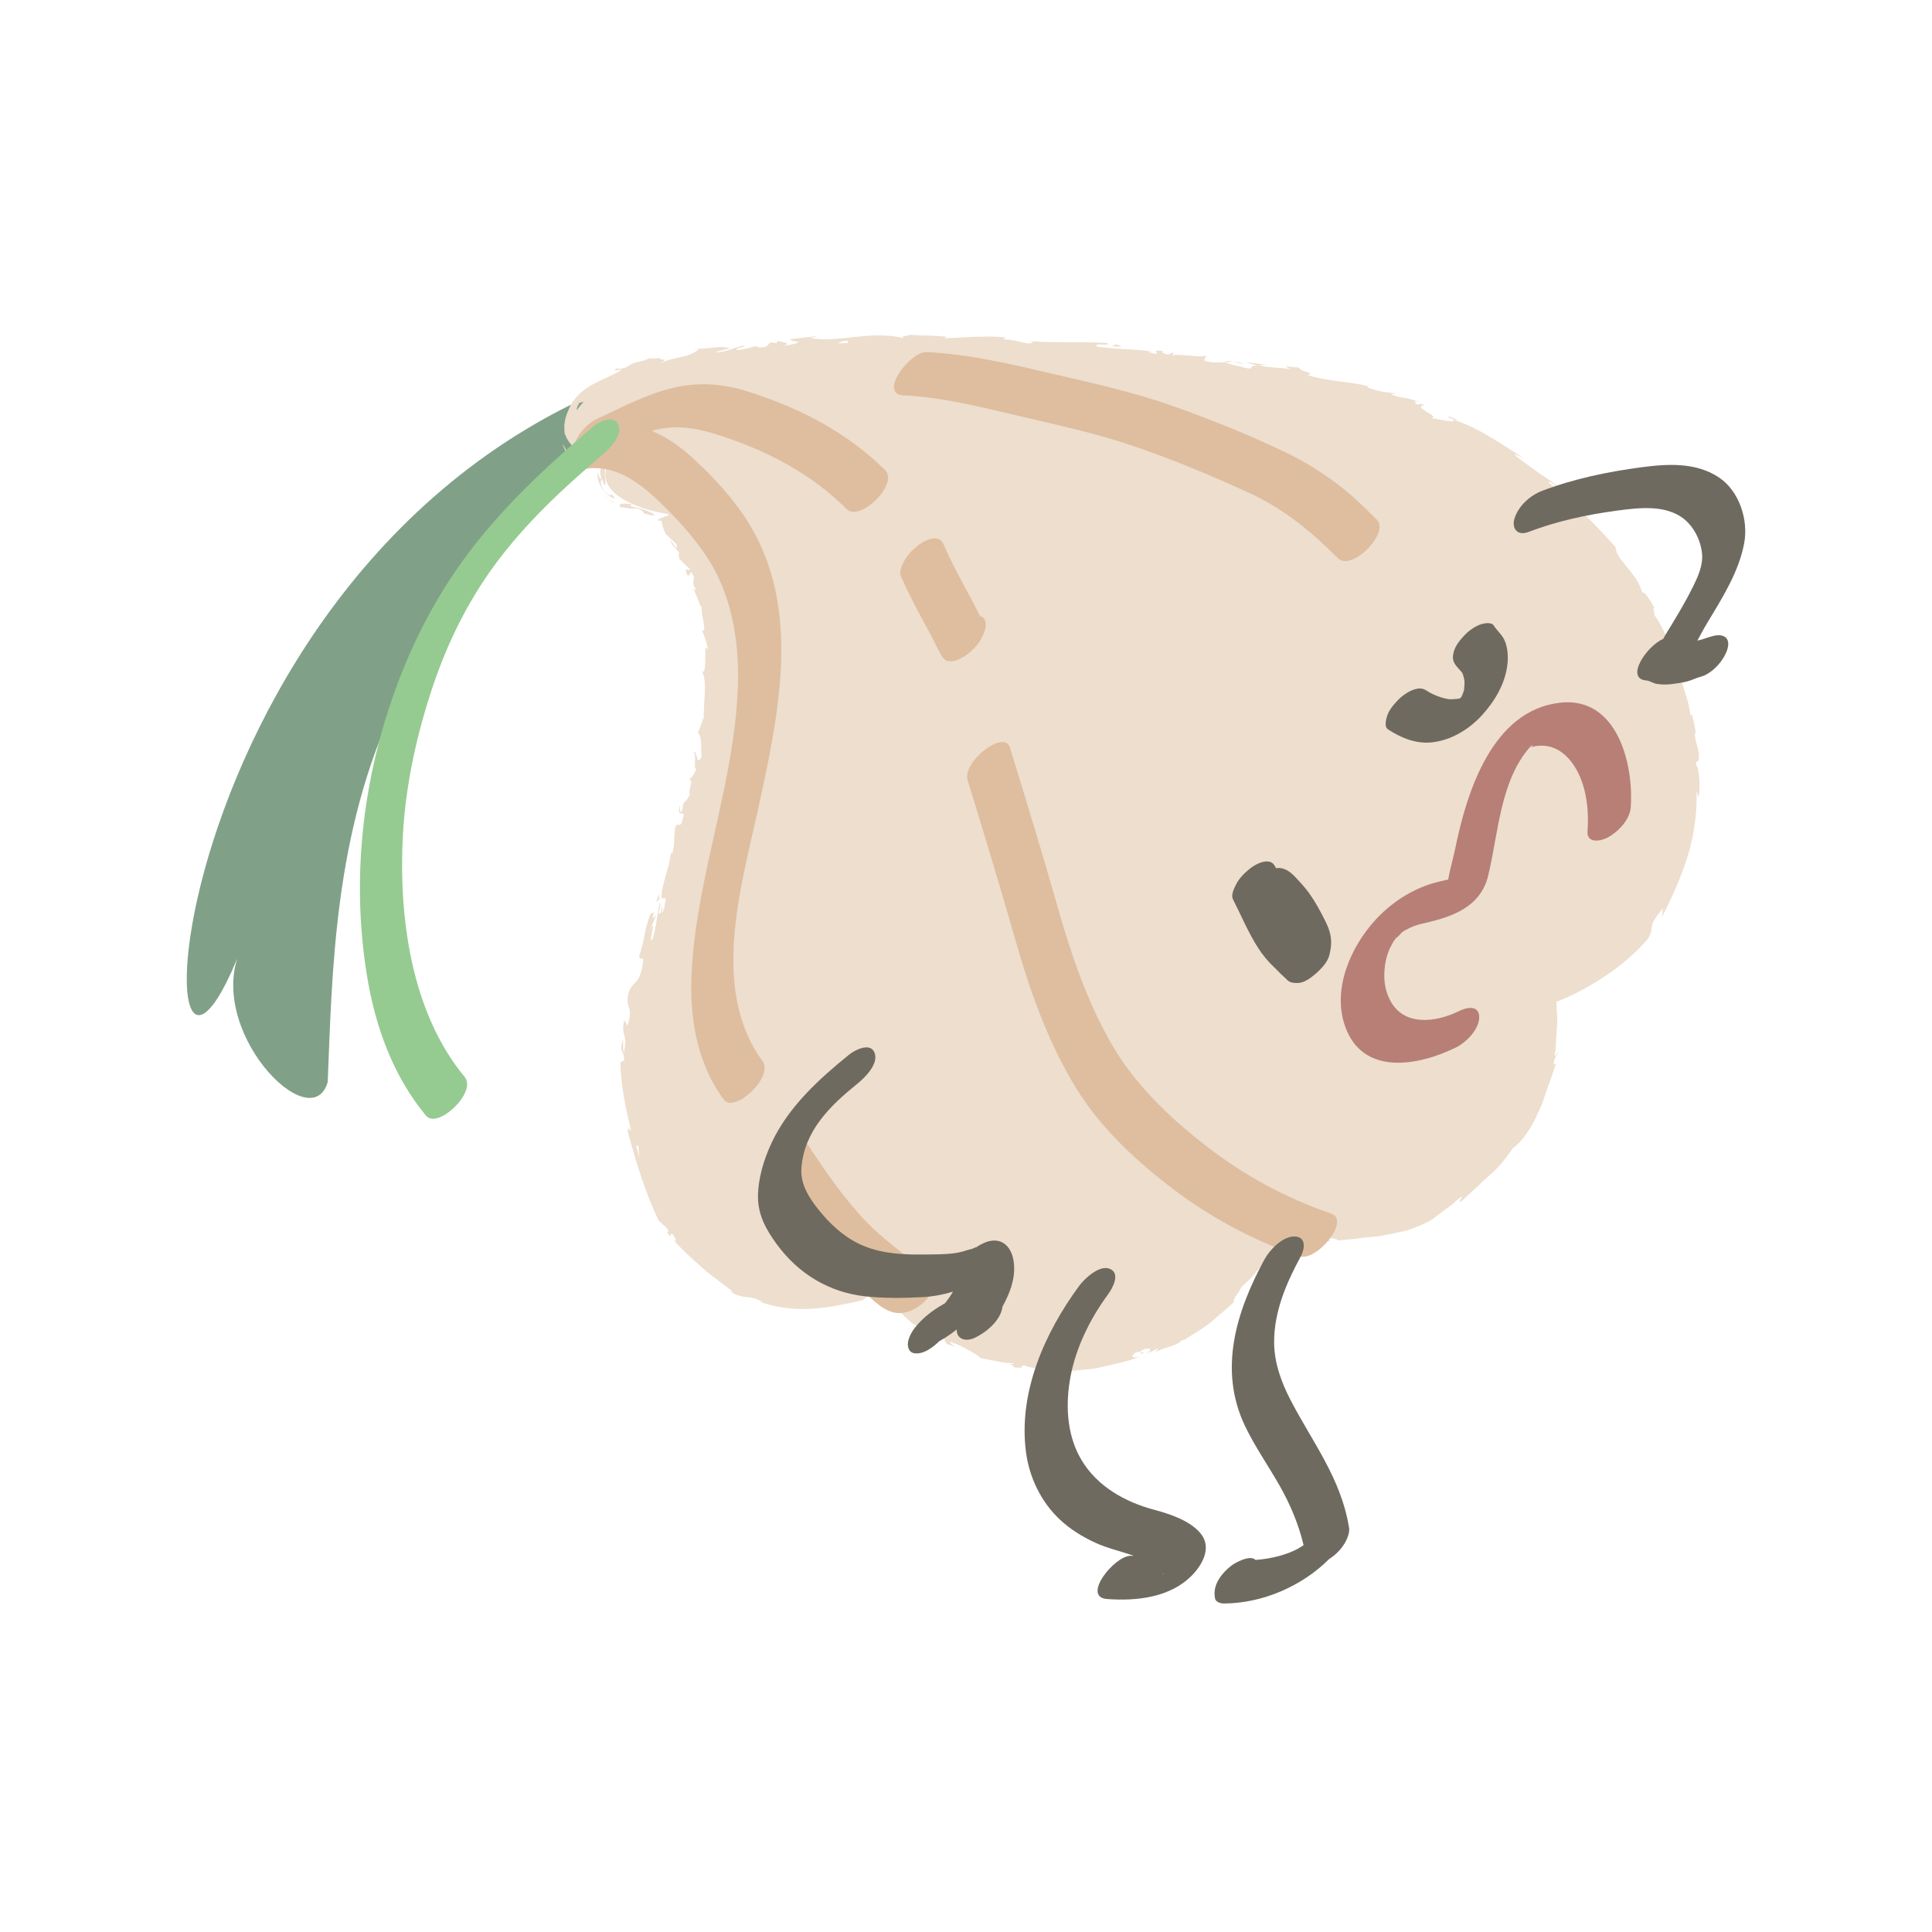 <svg width="300" height="300" viewBox="0 0 300 300" fill="none" xmlns="http://www.w3.org/2000/svg">
<path d="M110.566 55.032C23.518 75.152 19.739 192.994 37.533 147.109C31.445 159.591 48.303 176.975 50.888 168.016C51.577 151.229 51.81 129.17 61.565 108.934C83.022 51.762 130.814 63.646 113.54 54.352" fill="#80A187"/>
<path d="M98.797 78.907C99.607 79.141 100.126 79.563 99.932 79.714C100.257 79.675 101.174 80.21 101.703 79.967C100.733 79.291 99.472 78.903 97.997 78.64C97.759 78.407 98.099 78.392 98.205 78.324C97.221 78.208 95.935 77.96 96.26 78.762C97.439 78.796 97.57 79.097 98.802 78.917L98.797 78.907Z" fill="#EDDECE"/>
<path d="M92.646 72.674C92.612 72.703 92.583 72.727 92.544 72.761C92.607 72.737 92.665 72.713 92.704 72.693C92.835 72.615 92.942 72.552 93.039 72.494L92.772 72.625L92.646 72.669V72.674Z" fill="#EDDECE"/>
<path d="M108.97 97.987C109.004 97.997 109.023 97.973 109.052 97.973C108.994 97.885 108.96 97.861 108.97 97.987Z" fill="#EDDECE"/>
<path d="M92.04 72.751C92.185 72.785 92.287 72.766 92.384 72.742C92.268 72.756 92.151 72.771 92.04 72.751Z" fill="#EDDECE"/>
<path d="M102.503 139.583C102.115 139.699 102.61 137.62 101.902 140.098C102.12 139.83 102.319 139.685 102.503 139.583Z" fill="#EDDECE"/>
<path d="M92.787 72.508C92.627 72.63 92.515 72.713 92.384 72.742C92.472 72.737 92.554 72.703 92.641 72.674C92.729 72.601 92.801 72.533 92.782 72.508H92.787Z" fill="#EDDECE"/>
<path d="M257.083 94.718C257.451 95.417 257.733 96.165 258.058 96.889C257.805 96.272 257.495 95.461 257.083 94.718Z" fill="#EDDECE"/>
<path d="M148.414 209.105C148.608 209.198 148.797 209.261 148.952 209.271L148.414 209.105Z" fill="#EDDECE"/>
<path d="M261.119 105.008L260.794 103.41C260.769 103.866 260.823 104.328 260.91 104.785C260.978 104.867 261.041 104.964 261.114 105.008H261.119Z" fill="#EDDECE"/>
<path d="M94.975 76.687C94.95 76.629 94.907 76.561 94.814 76.473C94.863 76.551 94.921 76.614 94.975 76.687Z" fill="#EDDECE"/>
<path d="M93.262 72.343C93.204 72.377 93.136 72.426 93.039 72.499C93.107 72.455 93.185 72.402 93.262 72.343Z" fill="#EDDECE"/>
<path d="M92.797 73.777C92.782 73.64 92.797 73.87 92.797 73.777V73.777Z" fill="#EDDECE"/>
<path d="M155.734 211.797C156.02 211.807 156.336 211.817 156.617 211.812C156.404 211.797 156.117 211.787 155.734 211.797Z" fill="#EDDECE"/>
<path d="M212.647 60.012C212.72 60.031 212.797 60.051 212.87 60.07C212.773 60.041 212.705 60.026 212.647 60.012Z" fill="#EDDECE"/>
<path d="M263.389 118.787C263.355 117.777 263.675 118.535 263.796 117.898C263.986 116.48 262.933 114.507 263.219 113.734C263.268 113.598 263.403 114.099 263.471 114.347C263.209 113.472 262.802 110.212 262.496 111.15C262.259 108.711 261.216 106.699 260.905 104.785C260.454 104.27 260.182 103.278 259.92 102.389C259.629 101.51 259.319 100.752 258.902 100.708C259.285 100.65 259.052 99.6 258.557 98.43C258.028 97.273 257.286 95.981 256.791 95.383C257.243 95.728 256.379 94.105 256.947 94.484C256.107 92.949 255.229 91.613 255.026 92.084C254.177 88.829 250.99 87.08 250.863 84.971C247.439 81.07 243.98 77.78 240.4 74.875C241.05 74.394 244.198 78.281 244.576 77.615C243.776 76.852 242.942 76.288 242.209 75.72C241.462 75.161 240.768 74.646 240.031 74.175C239.308 73.694 238.6 73.198 237.872 72.649C237.116 72.129 236.325 71.566 235.476 70.886C234.627 70.133 236.184 70.993 236.572 71.114C232.842 68.792 229.461 66.343 225.667 65.167C226.094 65.871 222.79 64.89 222.291 64.958C223.654 64.55 218.977 63.19 221.287 62.874C220.816 62.733 220.19 62.626 220.195 62.883C219.564 62.519 219.414 62.3 220.195 62.364C217.614 61.421 218.327 62.111 216.004 61.236C216.067 61.081 216.566 61.188 216.882 61.091C215.562 60.964 214.277 60.872 212.317 60.153C212.443 60.099 212.331 59.954 212.642 60.017C209.28 59.137 206.695 59.342 203.047 58.253C204.318 57.767 201.8 57.753 201.717 57.092L199.622 56.883L200.388 57.34C198.588 56.985 196.915 57.16 195.401 56.694L196.784 56.664L193.383 56.222L195.261 56.771C193.383 56.791 195.328 57.587 192.956 57.034C193.456 57.043 191.157 56.742 190.269 56.237H190.274C189.352 56.3 188.401 56.387 187.091 56.038C186.771 55.785 187.465 55.382 187.256 55.216C186.301 55.615 182.992 54.803 181.804 55.231C182.192 55.144 182.255 54.818 182.138 54.735L181.343 55.075C180.518 54.842 180.402 54.76 180.572 54.512C178.054 54.143 181.285 55.401 178.321 54.716C178.558 54.706 178.456 54.629 178.951 54.619C175.958 54.099 173.101 54.279 170.346 53.817C169.584 53.103 172.786 53.88 171.898 53.258C167.876 53.001 163.539 53.317 159.673 52.938L160.391 53.054C159.799 53.924 157.529 52.432 155.54 52.763C156.025 52.719 156.195 52.291 156.059 52.389C153.406 52.107 150.607 52.355 146.566 52.539L147.07 52.321C145.508 52.068 142.937 52.117 141.244 52C140.74 52.224 139.769 52.185 140.356 52.525C135.112 51.194 130.407 53.322 125.735 52.476C126.288 52.442 127.05 52.199 126.608 52.224L122.664 52.675C123.004 53.045 123.198 52.879 124.047 53.127C123.562 53.394 122.466 53.642 121.491 53.72C123.237 53.326 121.427 53.088 120.642 52.933C120.782 53.045 120.53 53.195 120.603 53.312C118.483 52.782 120.326 54.123 117.484 53.914L117.61 53.696C116.572 53.905 115.635 54.288 114.505 54.361C113.981 53.963 115.592 54.016 115.621 53.642C114.03 53.846 112.603 54.881 111.114 54.653C111.764 54.425 112.729 54.279 113.389 54.075C111.754 53.744 111.589 53.929 110.411 54.011H110.527L107.796 54.225L108.504 54.245C106.748 55.77 104.507 55.216 102.081 56.674C104.434 55.309 102.397 56.149 102.455 55.6C101.747 55.634 100.675 55.785 100.927 55.557C99.801 56.315 98.725 55.872 97.192 57.092C97.051 56.951 95.882 57.617 95.993 57.116C94.451 57.908 96.483 57.223 96.425 57.471C95.314 58.219 93.864 58.734 92.306 59.545C90.788 60.342 89.081 61.596 88.299 63.602C87.912 64.419 87.732 65.118 87.669 65.736C87.611 66.037 87.625 66.323 87.64 66.591C87.669 66.877 87.62 67.164 87.717 67.421C88.062 68.262 88.494 68.928 89.275 69.632C89.478 69.87 89.697 70.094 89.939 70.298C90.109 70.75 89.022 70.123 88.843 69.948C89.309 70.682 89.91 71.206 90.584 71.561C90.934 71.731 91.297 71.867 91.686 71.95C92.011 72.008 92.268 72.013 92.607 71.984C92.282 72.091 92.486 72.256 92.636 72.387C92.869 72.363 93.054 72.246 93.233 72.163C93.451 72.032 93.65 71.891 93.883 71.765C93.975 71.702 94.082 71.634 94.223 71.537L94.31 71.483C94.31 71.483 94.266 71.551 94.242 71.59C94.179 71.678 94.106 71.78 94.024 71.891C93.961 71.891 93.864 71.925 93.762 71.96C93.612 72.057 93.413 72.217 93.223 72.358C93.563 72.144 93.257 72.538 93.267 72.766C93.262 72.941 93.189 73.121 93.233 73.364L93.252 73.728C93.252 73.675 93.282 73.825 93.301 73.937L93.369 74.267C93.257 74.53 93.112 74.287 92.971 73.845C92.874 73.733 92.85 73.441 92.763 73.368C92.763 73.471 92.763 73.582 92.763 73.699V73.786C92.763 73.786 92.763 73.796 92.763 73.811L92.845 74.306C92.884 74.646 93 74.957 93.151 75.249C93.282 75.55 93.432 75.832 93.626 76.046C94.339 76.998 95.169 77.377 95.513 77.372C95.305 77.168 95.115 76.94 94.936 76.701C95.043 76.949 94.664 76.959 94.32 76.701C93.631 76.191 93.34 75.545 93.311 75.093C93.233 74.651 93.408 74.398 93.481 74.34C93.539 74.753 93.796 75.093 93.956 75.453C94.13 74.748 93.801 73.816 93.956 72.834C94.072 72.382 94.145 71.96 94.334 71.648L94.446 71.41C94.499 71.338 94.422 71.396 94.359 71.44L94.184 71.561C93.961 71.731 93.723 71.814 93.524 71.906C93.403 71.935 93.291 71.964 93.18 71.989L93.888 71.561L94.266 71.308L94.359 71.245C94.621 71.138 94.878 71.002 95.12 70.823C90.968 76.352 99.278 79.18 103.653 79.801C103.716 79.879 103.774 79.957 103.833 80.039C103.498 80.127 103.129 80.166 102.921 80.404C102.853 80.394 102.785 80.379 102.707 80.375L101.999 80.802C102.251 80.831 102.503 80.851 102.761 80.865C102.741 81.269 102.896 81.895 103.367 82.921L105.036 84.485C105.075 84.743 105.055 85.029 105.055 85.301C104.808 84.728 104.366 84.271 104.036 83.751C104.182 84.286 104.415 84.641 104.691 84.927C104.929 85.238 105.196 85.491 105.463 85.773C105.366 86.03 105.375 86.375 105.506 86.798L107.17 88.416C106.996 88.775 106.19 87.789 106.646 89.164C107.301 89.995 106.966 87.964 107.733 89.49C107.747 90.636 107.369 90.427 108.068 91.511C107.932 91.739 107.723 91.53 107.476 91.098C107.772 91.579 108.039 92.259 108.305 92.876C108.528 93.503 108.693 94.081 108.965 94.314C108.776 95.495 109.872 97.992 109.033 98.007C109.242 98.323 109.809 99.892 109.945 100.922C109.382 100.018 109.533 100.971 109.537 102.103C109.518 103.24 109.489 104.547 109.009 104.299C109.896 105.688 109.174 109.328 109.285 111.854C109.242 111.708 109.154 111.417 109.227 111.203C108.955 112.588 108.655 112.957 108.373 113.827C108.689 113.968 108.805 114.589 108.868 115.333C108.892 116.071 108.863 116.936 108.946 117.563C107.971 119.142 108.388 116.373 107.675 116.795C108.223 116.81 107.607 119.851 108.16 119.37C107.51 120.59 107.713 120.449 107.025 120.993C107.781 121.411 106.865 122.232 107.097 123.427C106.234 125.206 106.244 123.714 105.928 125.832C105.414 126.741 105.632 124.841 105.632 124.841C105.045 126.921 105.957 125.983 106.181 126.518C105.661 129.063 105.414 127.548 104.876 128.31C104.609 129.909 104.783 131.269 104.424 132.421C104.298 132.479 104.196 132.693 104.153 132.392C104.153 134.18 102.697 137.294 102.717 139.403C102.62 139.529 102.547 139.587 102.494 139.612C102.887 139.388 103.207 139.437 103.406 139.563C103.134 140.506 103.26 141.424 102.761 141.662C102.945 141.089 102.799 140.992 102.761 140.685L102.634 141.725C101.8 142.444 102.843 140.321 102.426 140.195C102.023 142.172 101.829 144.563 101.257 146.006C100.612 146.161 102.062 142.473 101 144.32L101.883 142.09C100.485 143.576 102.363 140.719 100.946 142.046C99.898 145.024 100.233 145.51 99.239 148.518C99.37 149.29 99.758 148.411 99.889 149.183C99.612 151.389 99.04 152.307 98.55 152.648C98.026 153.269 97.439 153.77 97.434 155.558C97.589 156.525 98.205 156.981 97.434 159.284L96.934 158.366C96.605 159.936 96.871 160.421 96.978 160.907C97.114 161.393 97.177 161.879 96.886 163.507C96.643 162.909 96.833 161.019 96.726 161.49C96.052 163.599 96.988 163.031 96.91 164.658L96.333 164.989C96.372 168.375 97.133 172.029 98.002 175.6C97.793 175.44 97.478 174.852 97.487 175.736C98.705 180.264 100.233 185.361 102.28 189.535L103.624 190.769C103.823 191.119 103.857 191.522 103.517 191.211C104.395 192.79 103.833 191.114 104.488 191.702C105.099 192.503 105.031 192.965 104.536 192.528C105.618 193.703 107.238 195.292 108.96 196.774C110.653 198.295 112.574 199.553 113.889 200.661L113.253 200.438C115.499 201.949 116.314 200.923 118.4 202.172C118.24 202.172 118.09 202.128 117.935 202.104C120.603 203.124 123.678 203.416 126.482 203.188C129.296 202.974 131.867 202.362 133.997 201.9C134.123 201.657 134.516 201.429 135.035 201.205C135.525 201.006 136.306 200.608 136.398 200.603C136.524 200.554 136.621 200.515 136.718 200.462L136.864 200.379C136.902 200.389 136.936 200.428 136.975 200.442C137.121 200.515 137.281 200.506 137.446 200.316C137.557 200.617 137.94 201.166 138.164 201.536C138.396 201.915 138.576 202.201 138.77 202.522C139.139 203.207 139.813 203.795 141.496 205.359C141.962 205.753 142.413 205.908 142.898 206.064C143.398 206.19 143.965 206.273 144.625 206.608L144.383 207.074L146.401 207.614L147.046 208.712L148.394 209.135C147.89 208.892 147.405 208.459 147.55 208.357C149.622 208.994 152.285 210.743 152.314 210.908L154.871 211.389C155.298 211.462 155.715 211.559 156.142 211.608L157.432 211.69C157.345 211.797 157.005 211.831 156.598 211.841C157.966 211.943 156.467 212.448 158.703 212.37C158.383 212.2 158.926 212.089 158.999 211.991C160.187 212.608 163.079 212.623 165.189 212.56L164.786 212.91C165.752 212.973 166.736 212.808 167.741 212.74C168.74 212.609 169.783 212.609 170.792 212.332C172.829 211.87 174.93 211.447 176.958 210.694C175.434 211.01 175.609 210.296 176.763 209.858L177.414 210.233C178.068 209.659 176.113 210.437 177.54 209.528C179.053 209.101 178.777 209.786 177.957 210.242C178.554 209.98 179.155 209.737 179.708 209.377C179.878 209.484 179.495 209.756 179.461 209.999C180.048 209.348 182.798 209.091 183.584 208.041L183.759 208.129C185.597 206.963 186.985 206.185 188.12 205.228C189.226 204.237 190.327 203.396 191.603 202.172C191.322 201.774 192.345 200.85 192.777 199.835C193.233 199.388 193.757 198.975 194.218 198.479C194.659 197.964 195.105 197.435 195.566 196.891C196.027 196.342 196.493 195.773 196.949 195.18C197.4 194.583 197.715 193.878 198.084 193.193C198.181 192.936 198.254 192.732 198.312 192.566C198.375 192.382 198.317 192.435 198.322 192.367C198.297 192.29 198.263 192.246 198.225 192.212C198.142 192.134 198.016 192.139 198.011 191.838C198.2 191.964 198.399 191.716 198.559 191.702C198.807 191.847 198.884 191.935 198.748 192.066C198.855 192.085 198.957 192.1 199.049 192.115C199.243 192.153 199.423 192.192 199.593 192.226C200.281 192.367 200.893 192.523 201.548 192.605C202.207 192.634 202.901 192.668 203.726 192.707C204.55 192.698 205.496 192.853 206.67 192.664C206.161 192.503 205.598 192.445 205.894 192.285C206.733 192.183 207.81 192.401 207.699 192.61L207.476 192.664C208.79 192.46 210.197 192.44 211.628 192.202C212.351 192.134 213.088 192.061 213.821 191.988C214.558 191.925 215.266 191.726 215.994 191.6C216.717 191.449 217.43 191.303 218.128 191.157C218.817 190.978 219.453 190.706 220.079 190.467C221.248 189.996 222.32 189.51 223.091 188.801L224.808 187.528L225.677 186.877L226.477 186.134C228.117 184.997 225.706 187.12 227.05 186.449C227.879 185.58 228.704 184.929 229.407 184.253C230.096 183.558 230.765 182.956 231.425 182.378C232.109 181.819 232.682 181.192 233.24 180.517C233.802 179.846 234.355 179.137 234.874 178.316C236.194 177.437 237.829 175.226 238.906 172.588C239.57 171.329 239.934 169.91 240.4 168.637C240.914 167.379 241.215 166.16 241.622 165.183L241.278 165.353C241.21 164.255 241.714 164.129 241.942 163.361C241.685 163.434 241.438 164.449 241.409 163.774C241.661 162.681 241.583 161.529 241.695 160.402L241.806 158.697C241.821 158.128 241.753 157.555 241.734 156.981L241.69 156.121V155.83C241.714 155.704 241.612 155.495 241.821 155.485L242.03 155.417C242.132 155.378 242.059 155.427 242.408 155.266L243.98 154.581C248.093 152.58 252.066 149.927 255.258 146.496C256.462 145.272 256.369 144.577 256.486 143.936C256.534 143.606 256.612 143.27 256.869 142.833C257.146 142.405 257.553 141.852 258.222 141.026L258.087 142.362C259.654 139.296 261.065 136.143 262.094 132.853C263.069 129.559 263.549 126.148 263.433 122.883C263.554 123.277 263.704 123.296 263.661 123.933C264.199 122.563 263.753 118.802 263.365 118.817L263.389 118.787ZM89.546 63.7C89.522 63.52 89.605 63.185 89.959 62.553C90.187 62.495 90.415 62.446 90.643 62.402C90.225 62.82 89.862 63.253 89.546 63.7ZM92.248 71.857C92.098 71.731 91.962 71.561 91.991 71.425C92.001 71.396 92.016 71.372 92.035 71.352C92.695 71.517 93.369 71.527 94.004 71.352C93.306 71.668 92.758 71.77 92.248 71.857ZM98.171 175.537C98.065 175.095 97.977 174.721 97.919 174.482C97.973 174.701 98.05 175.007 98.181 175.537H98.171ZM98.787 177.956C98.904 177.767 99.113 177.884 99.224 178.311C99.064 178.107 99.219 179.137 99.292 179.808C99.151 179.288 98.977 178.641 98.787 177.961V177.956ZM131.629 53.268C131.149 53.283 130.669 53.297 130.193 53.312C130.29 53.142 130.664 52.986 131.566 52.865C131.62 52.977 131.673 53.127 131.634 53.268H131.629Z" fill="#EDDECE"/>
<path d="M226.516 65.323C225.798 65.016 224.93 64.458 224.881 64.822L225.589 65.046C225.628 65.089 225.652 65.123 225.677 65.157C225.716 65.099 226.128 65.206 226.516 65.323Z" fill="#EDDECE"/>
<path d="M144.344 207.147L144.402 207.045L144.004 206.929L144.344 207.147Z" fill="#EDDECE"/>
<path d="M120.666 52.928C120.617 52.889 120.525 52.855 120.346 52.831C120.36 52.86 120.501 52.894 120.666 52.928Z" fill="#EDDECE"/>
<path d="M110.435 54.007L108.965 54.08C109.605 54.07 110.066 54.036 110.435 54.007Z" fill="#EDDECE"/>
<path d="M102.586 55.357C102.508 55.464 102.494 55.532 102.484 55.595H102.499L102.581 55.357H102.586Z" fill="#EDDECE"/>
<path d="M226.516 65.323C226.618 65.366 226.715 65.405 226.807 65.434C227.515 65.663 227.045 65.483 226.516 65.323Z" fill="#EDDECE"/>
<path d="M190.283 56.232C190.686 56.203 191.084 56.178 191.501 56.183C190.851 56.047 190.342 55.965 190.283 56.232Z" fill="#EDDECE"/>
<path d="M256.966 94.479H256.956C257 94.562 257.039 94.63 257.082 94.713L256.966 94.479Z" fill="#EDDECE"/>
<path d="M191.501 56.183C192.035 56.295 192.66 56.446 193.213 56.46C192.573 56.266 192.02 56.193 191.501 56.183Z" fill="#EDDECE"/>
<path d="M94.058 77.241C94.077 77.212 94.111 77.216 94.155 77.231L93.747 76.881L94.058 77.246V77.241Z" fill="#EDDECE"/>
<path d="M94.155 77.226L94.557 77.561C94.388 77.391 94.242 77.241 94.155 77.226Z" fill="#EDDECE"/>
<path d="M95.445 78.115L94.557 77.566C94.834 77.795 95.178 78.086 95.445 78.115Z" fill="#EDDECE"/>
<path d="M89.983 71.843L89.765 71.916C89.852 71.925 89.93 71.906 89.983 71.843Z" fill="#EDDECE"/>
<path d="M88.435 70.701C87.975 70.079 87.683 69.336 87.354 68.981C87.679 69.875 88.363 71.294 89.585 71.96L89.765 71.911C89.425 71.862 88.877 71.328 88.43 70.701H88.435Z" fill="#EDDECE"/>
<path d="M173.242 53.453L172.698 53.798L174.28 53.822L173.242 53.453Z" fill="#EDDECE"/>
<path d="M206.554 145.034C206.399 144.334 206.108 143.669 205.792 143.027C205.065 141.56 204.274 140.088 203.328 138.752C202.707 137.877 201.96 137.075 201.232 136.288C200.383 135.375 199.374 134.607 198.137 134.816C198.103 134.753 198.074 134.685 198.04 134.622C197.715 133.985 197.322 133.728 196.58 133.767C195.736 133.81 194.732 134.369 194.096 134.874C193.247 135.545 192.423 136.366 191.933 137.343C191.632 137.94 191.113 138.961 191.448 139.626C192.723 142.138 193.8 144.747 195.319 147.128C196.032 148.246 196.857 149.266 197.827 150.17C198.317 150.626 198.758 151.136 199.263 151.579C199.471 151.763 199.656 151.958 199.855 152.152C200.315 152.609 200.81 152.628 201.426 152.643C202.493 152.667 203.59 151.817 204.337 151.166C205.191 150.417 206.175 149.378 206.447 148.226C206.709 147.128 206.796 146.151 206.554 145.039V145.034Z" fill="#6F6A5F"/>
<path d="M215.538 113.268C217.605 114.599 219.894 115.552 222.407 115.265C225.381 114.93 228.141 113.234 230.13 111.048C232.124 108.861 233.715 106.179 234.069 103.191C234.205 102.03 234.132 100.694 233.7 99.6C233.298 98.585 232.497 98.002 231.935 97.113C231.585 96.564 230.426 96.792 229.994 96.928C229.072 97.22 228.093 97.924 227.433 98.614C226.773 99.304 226.021 100.198 225.749 101.18C225.546 101.903 225.517 102.467 225.934 103.123C226.312 103.726 226.889 104.163 227.253 104.775L226.962 104.27C227.258 104.853 227.389 105.489 227.452 106.135L227.394 105.475C227.433 106.014 227.389 106.529 227.346 107.063C227.287 107.389 227.307 107.326 227.404 106.869C227.375 106.995 227.341 107.122 227.307 107.248C227.239 107.481 227.147 107.71 227.064 107.938C226.86 108.511 227.496 107.068 227.079 107.889C227.001 108.045 226.919 108.2 226.831 108.351C226.341 109.201 227.331 107.685 226.928 108.215C226.788 108.4 226.642 108.579 226.501 108.764C227.394 107.578 226.943 108.249 226.652 108.54C226.157 109.041 227.661 107.744 226.846 108.351C226.526 108.594 226.157 108.642 227.142 108.171C226.943 108.264 226.715 108.38 226.531 108.502C227.113 108.254 227.229 108.195 226.889 108.336C226.768 108.385 226.642 108.424 226.521 108.463C226.385 108.506 226.249 108.54 226.113 108.574C226.55 108.487 226.603 108.472 226.278 108.526C225.735 108.57 225.221 108.604 224.673 108.56L225.332 108.618C224.047 108.472 222.858 108.021 221.733 107.389L222.237 107.68C222 107.544 221.767 107.399 221.534 107.248C220.889 106.83 220.336 106.83 219.594 107.063C218.672 107.355 217.692 108.059 217.032 108.749C216.372 109.439 215.62 110.333 215.349 111.315C215.203 111.844 214.946 112.884 215.533 113.258L215.538 113.268Z" fill="#6F6A5F"/>
<path d="M226.555 157.001C222.883 158.813 217.905 159.396 215.815 155.247C214.912 153.459 214.815 151.686 215.077 149.771C215.179 149.023 215.431 148.09 215.873 147.089C215.616 147.672 216.241 146.443 216.334 146.273C216.654 145.695 215.771 147.016 216.421 146.132C216.63 145.85 216.833 145.573 217.056 145.306C216.164 146.375 218.25 144.315 217.221 145.151C217.459 144.956 217.697 144.776 217.944 144.597C218.502 144.189 217.134 145.029 218.167 144.461C219.201 143.892 219.875 143.63 221.228 143.329C225.541 142.357 229.921 140.826 231.086 135.963C232.686 129.282 232.953 121.265 237.562 116.013C238.076 115.425 238.28 115.94 237.28 116.139C237.736 116.047 238.139 115.892 238.605 115.828C239.386 115.726 240.118 115.78 240.87 116.003C242.389 116.46 243.553 117.573 244.412 118.88C246.323 121.79 246.759 125.672 246.512 129.068C246.371 130.992 248.506 130.662 249.646 130.045C251.237 129.19 253.076 127.31 253.216 125.39C253.711 118.549 251.072 108.137 242.277 109.114C231.716 110.29 227.768 122.946 225.982 131.702C225.57 133.728 224.799 136.026 224.716 138.086C224.634 140.146 228.553 135.866 226.545 136.162C226.157 136.22 225.779 136.356 225.4 136.454C224.517 136.677 223.586 136.847 222.693 137.1C219.186 138.091 215.989 140.204 213.539 142.882C209.663 147.133 206.811 153.712 208.902 159.464C211.681 167.126 220.311 165.499 226.118 162.632C227.661 161.869 229.689 159.829 229.689 157.978C229.689 156.024 227.801 156.384 226.555 157.001Z" fill="#B77F76"/>
<path d="M90.662 72.844C95.13 72.032 98.846 74.573 101.965 77.513C104.764 80.151 107.544 83.139 109.678 86.351C113.569 92.196 114.781 99.348 114.587 106.257C114.161 121.115 108.441 135.19 107.452 149.966C106.962 157.302 107.946 164.697 112.385 170.751C114 172.952 120.239 167.253 118.391 164.736C110.154 153.508 115.189 137.309 117.852 125.031C120.933 110.839 124.421 94.625 116.358 81.395C114.039 77.591 110.808 74.073 107.524 71.08C103.891 67.771 99.394 65.211 94.334 66.129C92.365 66.484 90.628 67.956 89.687 69.705C89.158 70.691 88.668 73.203 90.662 72.844Z" fill="#DEBE9F"/>
<path d="M119.472 183.85C122.359 188.213 125.337 192.562 129.039 196.283C130.746 198.003 132.701 199.369 134.511 200.962C136.082 202.347 137.97 204.232 140.264 203.848C142.195 203.528 144.038 202.017 144.911 200.272C145.416 199.267 145.95 196.798 143.936 197.134C143.703 197.172 143.34 197.085 143.757 197.187C143.529 197.129 143.32 197.066 143.107 196.973C142.84 196.862 142.588 196.677 142.205 196.385C141.438 195.797 140.759 195.108 140.007 194.5C138.13 192.984 136.272 191.536 134.588 189.787C131.1 186.168 128.253 182.004 125.483 177.825C125.124 177.281 123.984 177.5 123.542 177.641C122.621 177.932 121.641 178.637 120.981 179.327C119.938 180.42 118.473 182.315 119.477 183.84L119.472 183.85Z" fill="#DEBE9F"/>
<path d="M92.282 70.667C95.445 69.219 98.589 67.475 102.013 66.698C105.637 65.871 108.96 66.663 112.4 67.82C119.545 70.215 126.075 73.665 131.464 79.048C133.55 81.133 139.57 75.132 137.47 73.033C131.493 67.062 124.003 63.282 116.038 60.765C112.206 59.555 108.402 59.307 104.478 60.236C100.345 61.212 96.556 63.272 92.719 65.031C91.166 65.74 89.148 67.873 89.148 69.686C89.148 71.668 91.031 71.236 92.282 70.662V70.667Z" fill="#DEBE9F"/>
<path d="M152.726 95.957C152.576 95.806 152.382 95.718 152.173 95.665C151.766 94.883 151.388 94.086 150.97 93.308C150.461 92.361 149.947 91.418 149.437 90.466C148.385 88.493 147.371 86.501 146.478 84.456C145.756 82.799 143.529 83.917 142.534 84.709C141.685 85.379 140.861 86.2 140.371 87.177C140.056 87.799 139.58 88.756 139.886 89.46C140.856 91.686 141.972 93.843 143.117 95.981C143.684 97.035 144.252 98.08 144.819 99.134C145.392 100.203 145.823 101.388 146.595 102.331C146.842 102.632 147.41 102.695 147.764 102.681C148.506 102.642 149.209 102.253 149.816 101.86C151.106 101.019 152.275 99.741 152.785 98.264C152.824 98.148 152.867 98.026 152.906 97.91C153.105 97.341 153.207 96.452 152.722 95.966L152.726 95.957Z" fill="#DEBE9F"/>
<path d="M150.243 121.115C152.794 129.428 155.331 137.741 157.713 146.103C159.877 153.697 162.521 161.155 166.513 168.001C170.302 174.492 175.633 179.589 181.532 184.156C187.669 188.908 194.407 192.528 201.732 195.064C204.405 195.992 209.741 189.51 206.724 188.461C199.612 185.998 193.194 182.543 187.251 177.918C181.459 173.404 176.147 168.341 172.48 161.908C168.706 155.286 166.261 148.003 164.19 140.695C161.856 132.465 159.343 124.292 156.835 116.115C155.923 113.137 149.399 118.36 150.243 121.115Z" fill="#DEBE9F"/>
<path d="M140.259 61.382C146.498 61.698 152.576 63.272 158.635 64.686C164.694 66.1 170.879 67.456 176.861 69.554C182.638 71.581 188.333 73.942 193.897 76.507C199.462 79.073 203.609 82.537 207.767 86.691C209.853 88.775 215.873 82.775 213.772 80.676C211.74 78.645 209.838 76.779 207.519 75.059C205.128 73.281 202.654 71.712 199.966 70.414C194.111 67.582 187.989 65.109 181.857 62.956C175.75 60.814 169.526 59.463 163.239 57.996C156.855 56.504 150.505 55.003 143.932 54.672C141.268 54.536 136.354 61.188 140.259 61.387V61.382Z" fill="#DEBE9F"/>
<path d="M179.218 234.434C174.702 233.229 170.404 230.838 167.939 226.718C165.781 223.108 165.456 218.73 166.077 214.649C166.829 209.684 169.138 204.956 172.068 200.967C172.795 199.976 174.023 197.712 172.32 197.017C170.709 196.356 168.376 198.577 167.576 199.665C162.205 206.972 158.111 216.189 159.309 225.45C159.819 229.39 161.638 233.185 164.539 235.925C166.135 237.431 168.051 238.617 170.035 239.535C171.975 240.434 174.057 240.871 176.05 241.581H175.58C173.023 241.581 167.91 247.999 171.908 248.295C176.502 248.636 181.75 248.067 185.122 244.588C186.771 242.888 188.163 240.279 186.466 238.16C184.831 236.115 181.615 235.075 179.213 234.434H179.218ZM180.576 244.37C180.576 244.37 180.557 244.336 180.562 244.302C180.926 244.496 180.567 244.37 180.576 244.37Z" fill="#6F6A5F"/>
<path d="M209.445 237.043C208.213 229.57 203.837 223.992 200.432 217.467C198.972 214.673 197.851 211.608 197.846 208.415C197.836 203.659 199.728 199.247 201.96 195.137C202.639 193.888 202.857 192.017 200.985 191.998C199.132 191.983 197.138 194.097 196.338 195.574C191.952 203.644 189.163 212.677 193.315 221.403C194.848 224.619 196.905 227.544 198.666 230.634C200.34 233.574 201.64 236.664 202.421 239.929C200.437 241.348 197.439 242.047 194.955 242.227C194.169 241.377 191.855 242.621 191.263 243.068C189.832 244.151 188.382 245.92 188.619 247.819C188.634 247.926 188.644 248.028 188.658 248.135C188.746 248.82 189.599 248.995 190.118 248.99C196.027 248.947 202.168 246.318 206.394 242.081C207.461 241.406 208.417 240.41 208.97 239.331C208.97 239.322 208.979 239.312 208.984 239.307C209.3 238.69 209.649 237.747 209.45 237.043H209.445Z" fill="#6F6A5F"/>
<path d="M270.845 84.3C271.505 80.705 270.064 76.254 266.95 74.16C263.394 71.765 258.974 72.013 254.914 72.552C249.646 73.252 244.402 74.331 239.429 76.23C237.586 76.935 235.791 78.558 235.18 80.486C234.68 82.056 235.631 83.251 237.305 82.615C241.734 80.924 246.323 79.933 251.009 79.301C254.686 78.805 259.333 78.217 262.166 81.21C263.35 82.459 264.146 84.281 264.296 85.991C264.451 87.794 263.67 89.514 262.894 91.093C261.89 93.134 260.721 95.092 259.552 97.04C259.134 97.735 258.649 98.449 258.271 99.197C255.603 100.378 252.27 105.455 255.695 105.669C256.093 105.693 256.719 106.097 257.179 106.179C257.98 106.325 258.761 106.325 259.561 106.228C260.371 106.131 261.182 106.014 261.972 105.815C262.729 105.625 263.399 105.256 263.961 105.12C265.8 104.688 267.653 102.618 268.211 100.864C268.769 99.1 267.731 98.352 266.086 98.736C265.038 98.983 264.48 99.299 263.568 99.464C264.063 98.585 264.524 97.686 265.043 96.821C267.376 92.944 270.02 88.824 270.845 84.305V84.3Z" fill="#6F6A5F"/>
<path d="M152.193 193.29C151.994 193.422 151.795 193.548 151.596 193.679C151.674 193.611 151.465 193.684 150.956 193.912C150.068 194.136 149.248 194.456 148.336 194.583C146.769 194.801 145.154 194.777 143.577 194.797C140.444 194.84 137.266 194.704 134.317 193.548C131.707 192.528 129.519 190.691 127.714 188.573C125.968 186.522 124.212 184.127 124.445 181.309C124.925 175.527 128.908 171.698 133.167 168.249C134.326 167.311 136.446 165.217 135.811 163.497C135.18 161.787 132.755 163.031 131.867 163.75C127.147 167.573 122.427 171.868 119.807 177.471C118.604 180.041 117.678 183.073 117.702 185.934C117.726 188.723 118.987 190.978 120.598 193.179C123.974 197.799 128.748 200.7 134.448 201.302C137.373 201.613 140.351 201.574 143.286 201.414C144.873 201.327 146.454 201.03 147.977 200.569C147.866 200.753 147.754 200.943 147.643 201.127C147.643 201.132 147.633 201.142 147.628 201.147C147.521 201.307 147.415 201.463 147.303 201.618C147.157 201.817 147.012 202.017 146.862 202.211C146.847 202.23 146.828 202.255 146.813 202.274C146.779 202.313 146.745 202.347 146.706 202.386C146.609 202.444 146.512 202.502 146.415 202.556C144.742 203.518 143.291 204.635 142.078 206.151C141.574 206.783 141.016 207.798 140.972 208.639C140.943 209.232 141.166 209.936 141.826 210.101C142.593 210.291 143.446 209.995 144.106 209.616C144.742 209.251 145.304 208.794 145.819 208.284C146.11 208.119 146.401 207.954 146.682 207.774C147.371 207.342 147.972 206.914 148.564 206.428C148.477 207.866 149.923 208.556 151.669 207.575C151.814 207.492 151.96 207.41 152.106 207.332C153.595 206.496 155.462 204.752 155.657 202.911C156.782 200.865 157.65 198.664 157.451 196.298C157.189 193.213 155.094 191.643 152.212 193.295L152.193 193.29Z" fill="#6F6A5F"/>
<path d="M92.098 66.26C85.845 71.551 79.825 77.095 74.634 83.455C69.444 89.815 65.393 96.889 62.385 104.469C56.491 119.322 54.405 135.603 56.967 151.399C58.247 159.314 60.988 167.015 66.15 173.243C67.949 175.415 74.12 169.595 72.155 167.228C63.797 157.147 61.876 142.284 62.565 129.579C62.987 121.81 64.752 113.87 67.231 106.51C69.502 99.78 72.65 93.376 76.87 87.658C81.571 81.288 87.368 75.856 93.393 70.759C94.538 69.793 96.682 67.752 96.037 66.008C95.392 64.263 92.966 65.517 92.093 66.26H92.098Z" fill="#95CB91"/>
</svg>
